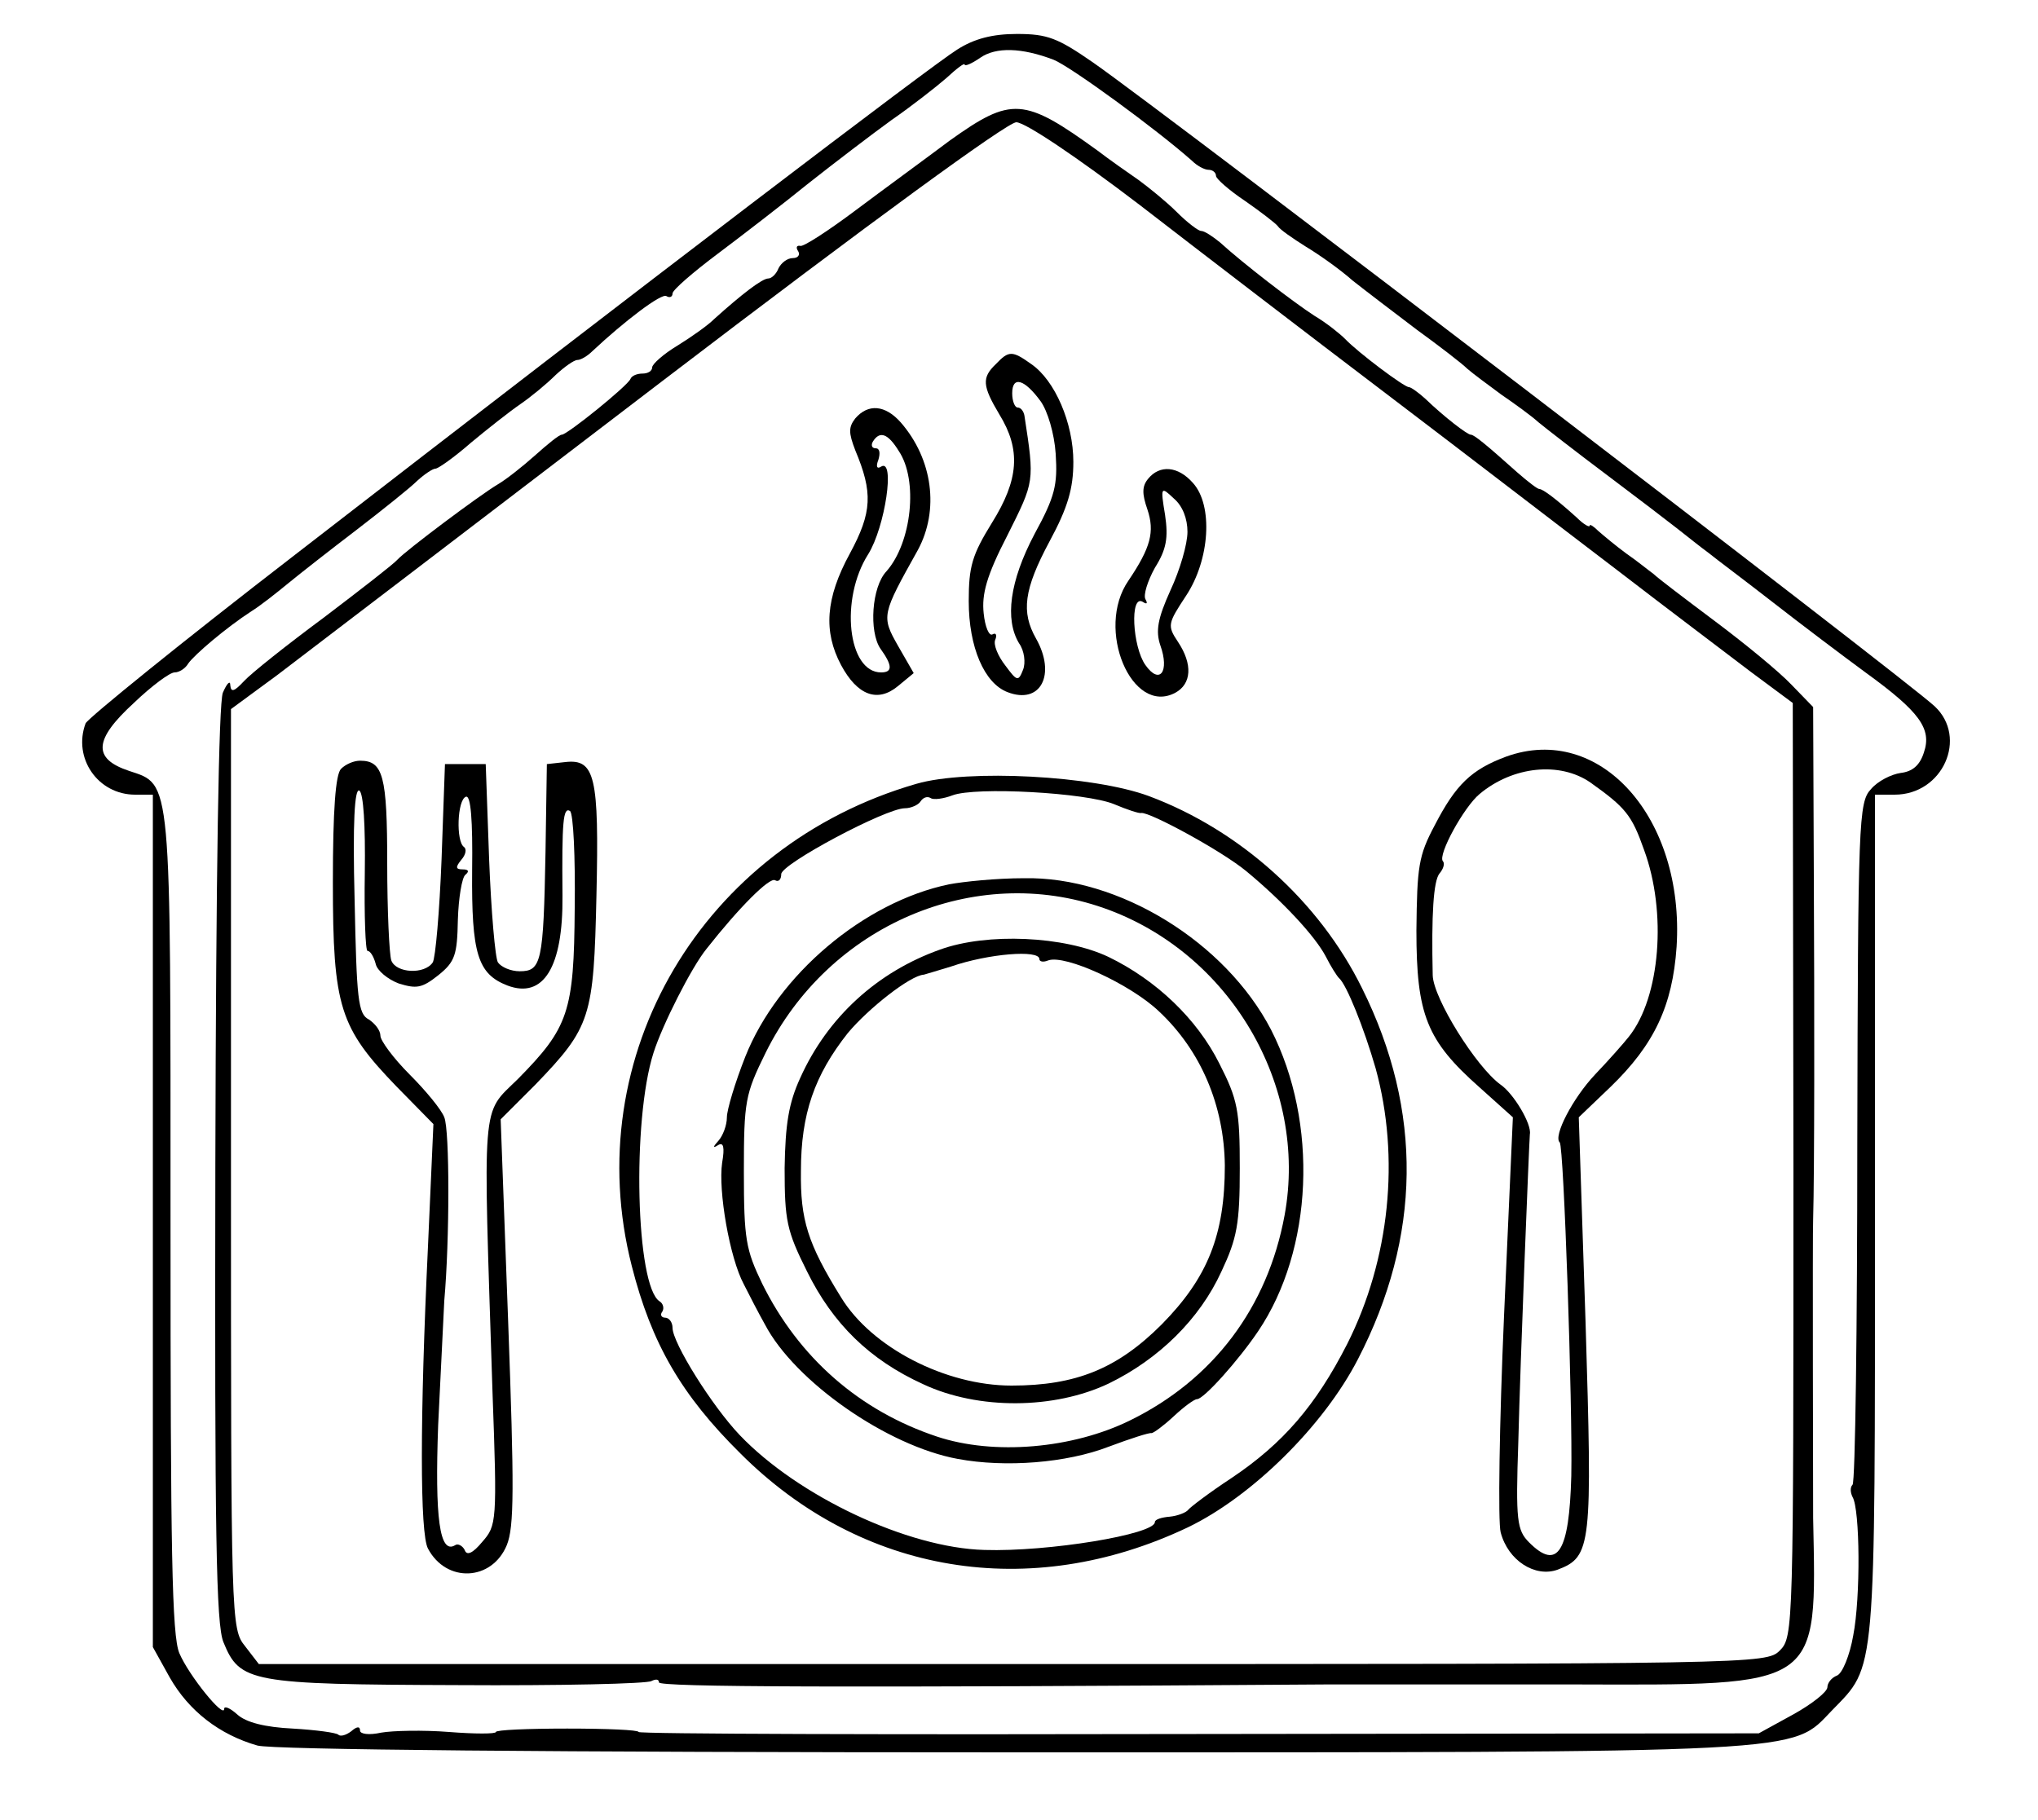 <?xml version="1.0" standalone="no"?>
<!DOCTYPE svg PUBLIC "-//W3C//DTD SVG 20010904//EN"
 "http://www.w3.org/TR/2001/REC-SVG-20010904/DTD/svg10.dtd">
<svg version="1.0" xmlns="http://www.w3.org/2000/svg"
 width="300pt" height="268pt" viewBox="0 0 300 268"
 preserveAspectRatio="xMidYMid meet">
<g transform="translate(0,268) scale(0.1,-0.1)"
fill="#000000" stroke="none">
<path d="M1409 2607 c-37 -23 -452 -339 -975 -744 -166 -128 -304 -240 -308
-248 -19 -51 18 -105 73 -105 l26 0 0 -628 0 -627 25 -45 c28 -49 73 -84 129
-100 23 -6 422 -10 1112 -10 1187 0 1144 -2 1206 62 65 67 63 44 63 728 l0
620 29 0 c71 0 108 84 59 130 -40 38 -1130 872 -1239 948 -52 36 -67 42 -112
42 -36 0 -63 -7 -88 -23z m142 -15 c25 -10 151 -102 204 -149 7 -7 18 -13 24
-13 6 0 11 -4 11 -9 0 -4 19 -21 43 -37 23 -16 45 -33 48 -37 3 -5 22 -18 41
-30 20 -12 51 -34 69 -50 19 -15 61 -47 94 -72 33 -24 67 -50 75 -58 8 -7 31
-24 50 -38 19 -13 44 -31 55 -41 11 -9 56 -44 100 -77 44 -33 91 -69 105 -80
14 -11 34 -27 45 -35 11 -9 54 -41 95 -73 41 -32 102 -78 136 -103 80 -58 98
-83 86 -118 -6 -19 -17 -28 -34 -30 -14 -2 -34 -12 -44 -24 -18 -19 -19 -48
-20 -519 0 -274 -3 -502 -7 -505 -4 -4 -3 -12 0 -18 11 -18 12 -148 1 -204 -5
-29 -16 -56 -24 -59 -8 -3 -14 -11 -14 -17 0 -7 -23 -25 -50 -40 l-51 -28
-824 -1 c-454 -1 -825 0 -825 3 0 3 -47 5 -105 5 -58 0 -105 -2 -105 -5 0 -3
-31 -3 -69 0 -38 3 -83 2 -100 -1 -18 -4 -31 -2 -31 3 0 7 -5 6 -13 -1 -8 -6
-16 -8 -19 -5 -3 3 -33 7 -67 9 -41 2 -69 9 -82 21 -10 9 -19 13 -19 8 0 -15
-52 49 -66 82 -11 26 -13 151 -13 633 0 662 2 645 -61 666 -54 18 -52 46 7
100 26 25 53 45 60 45 7 0 16 6 20 13 9 13 56 53 93 77 13 8 37 27 54 41 17
14 63 50 101 79 39 30 79 62 89 72 11 10 23 18 27 18 4 0 28 17 52 38 24 20
57 46 73 57 16 11 39 30 52 43 13 12 27 22 32 22 5 0 15 6 22 13 47 44 102 86
109 81 5 -3 9 -1 9 4 0 5 30 31 66 58 36 27 97 74 134 104 38 30 93 72 122 93
29 20 66 49 81 62 15 14 27 23 27 20 0 -3 10 1 23 10 23 16 61 15 108 -3z"/>
<path d="M1398 2473 c-36 -27 -99 -73 -139 -103 -40 -30 -77 -54 -81 -52 -5 1
-7 -2 -3 -8 3 -5 0 -10 -8 -10 -8 0 -17 -7 -21 -15 -3 -8 -10 -15 -15 -15 -9
0 -39 -23 -80 -60 -9 -9 -33 -26 -54 -39 -20 -12 -37 -27 -37 -32 0 -5 -6 -9
-14 -9 -8 0 -16 -3 -18 -8 -4 -10 -93 -82 -101 -82 -4 0 -21 -14 -40 -31 -18
-16 -42 -35 -54 -42 -27 -16 -135 -97 -148 -111 -5 -6 -54 -44 -108 -85 -54
-40 -107 -82 -118 -94 -14 -15 -19 -17 -20 -6 0 8 -5 3 -11 -11 -6 -16 -10
-260 -11 -695 -1 -542 1 -677 12 -703 24 -59 40 -62 344 -63 152 -1 280 2 286
6 6 3 11 3 11 -2 0 -7 268 -8 985 -3 50 0 210 0 358 0 370 -1 361 -7 356 245
0 24 -1 426 0 440 2 68 2 310 1 507 l-1 247 -32 33 c-18 19 -68 60 -112 93
-44 33 -85 64 -91 70 -7 5 -24 19 -40 30 -15 11 -33 26 -41 33 -7 7 -13 11
-13 8 0 -3 -9 2 -19 12 -31 28 -50 42 -55 42 -3 0 -17 11 -32 24 -47 42 -64
56 -69 56 -5 0 -39 26 -67 53 -10 9 -21 17 -24 17 -7 0 -75 51 -94 71 -8 8
-28 24 -45 34 -31 20 -105 77 -139 108 -11 9 -23 17 -28 17 -4 0 -20 12 -36
28 -15 15 -41 36 -56 47 -16 11 -43 30 -60 43 -109 79 -127 80 -218 15z m280
-95 c88 -68 251 -193 363 -278 112 -85 264 -202 339 -259 74 -57 163 -124 197
-150 l62 -46 1 -688 c0 -674 0 -687 -20 -707 -20 -20 -33 -20 -1129 -20
l-1110 0 -20 26 c-21 26 -21 34 -21 703 l0 677 68 50 c37 28 292 223 567 433
309 236 508 381 521 381 13 0 89 -51 182 -122z"/>
<path d="M1466 2144 c-21 -20 -20 -32 5 -74 32 -52 29 -96 -11 -160 -29 -47
-34 -64 -34 -115 0 -68 23 -121 57 -134 49 -19 72 26 42 79 -22 39 -18 72 20
143 27 50 35 78 35 117 0 57 -27 120 -62 144 -28 20 -33 20 -52 0z m66 -55
c10 -14 20 -47 22 -77 3 -46 -1 -63 -31 -118 -37 -70 -44 -126 -23 -161 8 -11
10 -29 6 -39 -7 -18 -9 -17 -26 6 -11 14 -18 31 -15 38 3 7 1 11 -4 8 -5 -3
-11 11 -13 31 -3 28 4 55 35 115 40 80 40 78 25 176 -1 6 -5 12 -10 12 -4 0
-8 9 -8 21 0 26 18 21 42 -12z"/>
<path d="M1259 2064 c-10 -13 -10 -21 0 -47 26 -62 25 -91 -8 -152 -36 -66
-39 -115 -13 -164 24 -45 54 -56 84 -31 l23 19 -23 40 c-25 44 -24 46 29 141
32 59 22 134 -25 188 -23 26 -48 28 -67 6z m64 -48 c29 -43 19 -135 -18 -177
-22 -23 -26 -89 -9 -114 18 -25 18 -35 1 -35 -49 0 -61 108 -19 174 25 40 40
142 19 129 -6 -4 -8 0 -4 10 3 10 2 17 -4 17 -6 0 -7 5 -4 10 10 16 22 12 38
-14z"/>
<path d="M1690 1975 c-9 -11 -9 -22 -1 -45 11 -33 5 -56 -28 -105 -49 -71 5
-199 69 -165 24 13 26 42 4 75 -16 24 -15 27 12 68 35 53 40 133 10 166 -22
25 -49 27 -66 6z m58 -78 c0 -18 -11 -56 -25 -86 -19 -42 -22 -60 -15 -81 14
-39 -1 -59 -22 -29 -19 27 -23 104 -4 93 6 -4 8 -3 4 4 -3 6 3 26 14 46 17 27
20 44 15 78 -7 42 -6 42 13 24 13 -11 20 -30 20 -49z"/>
<path d="M2217 1566 c-51 -19 -74 -41 -105 -101 -24 -45 -26 -61 -27 -155 0
-124 15 -162 93 -231 l49 -44 -13 -292 c-7 -160 -9 -304 -5 -319 11 -42 51
-67 84 -55 50 19 51 35 41 364 l-10 302 47 45 c64 62 91 119 97 206 12 190
-113 330 -251 280z m124 -38 c52 -37 61 -48 79 -99 34 -92 24 -217 -22 -275
-7 -9 -29 -34 -50 -56 -33 -35 -62 -91 -52 -100 6 -6 19 -388 17 -491 -3 -112
-20 -140 -62 -98 -18 18 -20 32 -16 148 3 123 16 442 17 453 3 15 -24 60 -43
73 -36 26 -99 127 -100 161 -2 89 1 139 10 150 6 7 8 15 5 18 -8 9 31 80 54
99 49 41 118 48 163 17z"/>
<path d="M502 1548 c-8 -8 -12 -60 -12 -167 0 -184 10 -214 94 -301 l54 -55
-8 -180 c-12 -253 -12 -423 0 -445 27 -51 94 -48 116 5 11 27 11 84 2 330
l-11 297 51 51 c82 85 86 99 90 279 4 175 -2 201 -46 196 l-27 -3 -2 -130 c-3
-162 -6 -175 -38 -175 -13 0 -27 6 -32 13 -4 6 -10 75 -13 152 l-5 140 -30 0
-30 0 -5 -140 c-3 -77 -9 -146 -13 -152 -12 -18 -54 -16 -61 3 -3 9 -6 73 -6
143 0 129 -6 151 -40 151 -9 0 -21 -5 -28 -12z m35 -153 c-1 -63 1 -115 4
-115 4 0 9 -8 12 -19 2 -10 18 -23 34 -29 26 -8 34 -7 58 12 25 20 28 30 29
82 1 32 6 62 11 66 6 5 5 8 -4 8 -10 0 -11 3 -2 14 7 8 8 16 4 19 -12 8 -10
70 3 74 7 2 10 -34 9 -109 -1 -122 8 -152 52 -169 53 -20 82 27 81 132 -1 110
1 131 11 125 5 -3 8 -68 7 -143 -1 -153 -9 -176 -84 -252 -54 -53 -51 -24 -37
-461 7 -191 6 -196 -15 -220 -14 -17 -23 -21 -26 -12 -3 6 -10 10 -14 7 -23
-14 -30 40 -25 177 4 79 8 161 9 183 8 90 8 251 0 270 -4 11 -27 39 -51 63
-24 24 -43 50 -43 57 0 8 -8 18 -17 24 -16 8 -18 30 -21 176 -3 114 0 165 7
161 6 -4 9 -51 8 -121z"/>
<path d="M1349 1526 c-315 -91 -498 -401 -419 -710 29 -114 73 -190 160 -276
178 -178 426 -219 658 -109 94 45 200 149 251 248 93 180 96 365 6 546 -63
128 -180 233 -314 283 -81 30 -266 40 -342 18z m291 -30 c19 -8 37 -14 40 -13
12 2 119 -56 155 -86 52 -43 101 -95 117 -126 7 -14 16 -28 19 -31 11 -9 37
-74 54 -133 36 -131 21 -281 -42 -406 -46 -90 -94 -146 -170 -197 -32 -21 -61
-43 -64 -47 -3 -4 -16 -9 -27 -10 -12 -1 -22 -4 -22 -8 0 -18 -157 -44 -251
-41 -113 3 -274 79 -360 169 -41 43 -99 136 -99 158 0 8 -5 15 -11 15 -5 0 -8
4 -4 9 3 5 1 12 -4 15 -35 22 -41 266 -9 366 13 41 56 126 78 153 48 61 93
106 101 101 5 -3 9 1 9 9 0 15 154 97 182 97 9 0 20 5 23 10 4 6 10 8 15 5 4
-3 19 -1 32 4 34 13 197 4 238 -13z"/>
<path d="M1397 1378 c-125 -26 -252 -133 -300 -254 -15 -38 -27 -78 -27 -89 0
-12 -6 -27 -12 -34 -9 -10 -9 -12 -1 -7 8 5 10 -3 6 -26 -6 -41 11 -140 32
-179 8 -16 22 -43 31 -59 44 -84 180 -179 284 -198 70 -13 160 -6 222 18 32
12 60 21 63 20 3 0 18 11 33 25 15 14 30 25 34 25 10 0 61 57 90 100 81 120
89 307 19 444 -67 129 -224 226 -364 223 -40 0 -89 -5 -110 -9z m228 -35 c185
-65 301 -261 266 -452 -25 -136 -105 -242 -227 -302 -85 -42 -201 -52 -285
-24 -114 38 -203 116 -257 225 -24 50 -27 65 -27 165 0 104 2 114 32 175 93
188 308 280 498 213z"/>
<path d="M1384 1282 c-93 -33 -166 -100 -206 -189 -17 -37 -22 -68 -23 -133 0
-77 3 -92 33 -152 38 -77 92 -130 171 -166 81 -38 193 -37 273 1 74 36 134 95
166 165 23 49 27 70 27 152 0 85 -3 101 -30 154 -33 66 -93 123 -163 157 -65
31 -179 36 -248 11z m146 -14 c0 -4 6 -5 13 -2 25 9 121 -35 163 -75 62 -58
96 -139 97 -227 0 -102 -25 -165 -93 -234 -65 -65 -126 -90 -221 -90 -97 0
-206 56 -251 130 -49 79 -60 114 -59 186 0 84 20 141 69 203 30 36 92 85 112
86 3 1 21 6 40 12 55 19 130 25 130 11z"/>
</g>
</svg>
